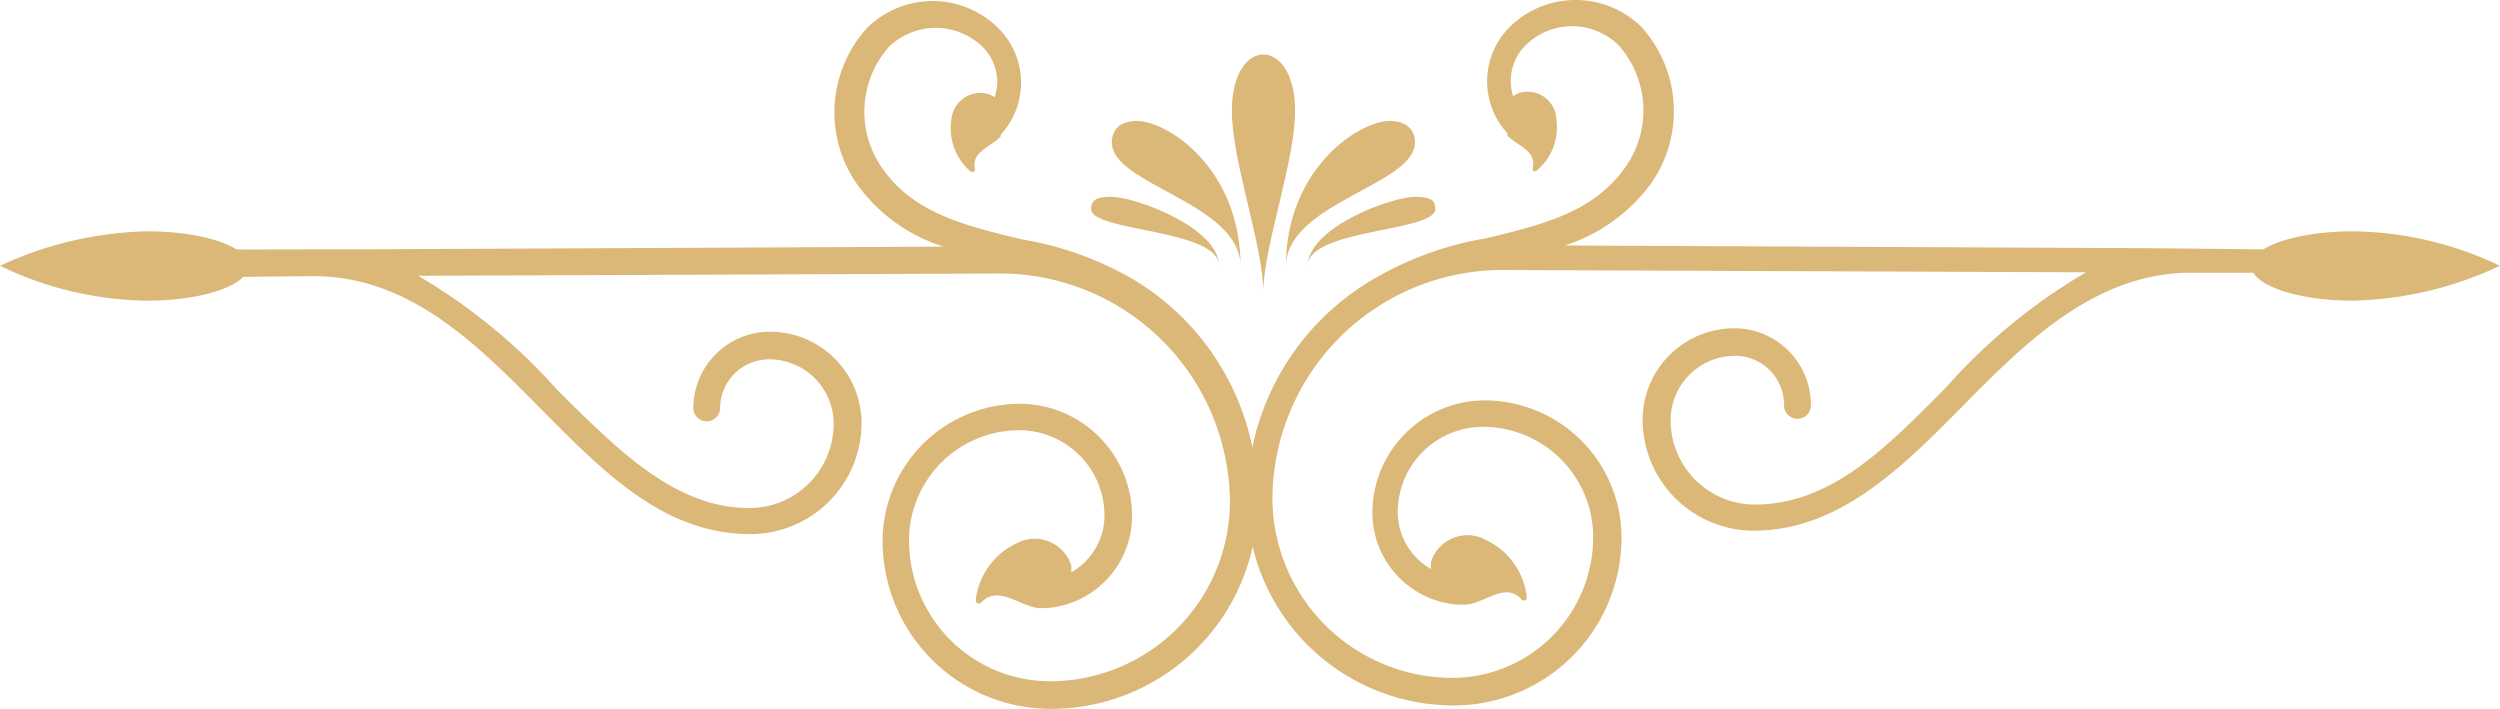 <svg xmlns="http://www.w3.org/2000/svg" width="155.18" height="44" viewBox="0 0 155.18 44"><g transform="translate(0 -0.005)"><path d="M746.7,390.86c-7.4,0,12.847,0-8.493-.19l-36.018-.167a10.73,10.73,0,0,0,5.162-3.592,7.8,7.8,0,0,0-.4-9.968,5.828,5.828,0,0,0-8.184,0,4.758,4.758,0,0,0-.143,6.59v.143h0c.642.666,1.832.952,1.57,2,0,.143,0,.285.238.19a3.5,3.5,0,0,0,1.237-3.164,1.784,1.784,0,0,0-2.379-1.641l-.309.167a3.117,3.117,0,0,1,.761-3.14,4.116,4.116,0,0,1,5.8,0,6.09,6.09,0,0,1,.238,7.779c-1.951,2.617-5.115,3.378-8.469,4.187a20.6,20.6,0,0,0-7.137,2.617h0a15.8,15.8,0,0,0-7.708,13.56,12.823,12.823,0,0,0,12.823,12.823,10.42,10.42,0,0,0,10.42-10.42,8.516,8.516,0,0,0-8.493-8.517,6.994,6.994,0,0,0-6.97,6.994,5.733,5.733,0,0,0,5.281,5.686h.381c1.285,0,2.522-1.451,3.568-.357a.19.19,0,0,0,.357-.119,4.5,4.5,0,0,0-2.545-3.545,2.379,2.379,0,0,0-3.4,1.356,2.726,2.726,0,0,0,0,.452,4.068,4.068,0,0,1-2.07-3.521,5.305,5.305,0,0,1,5.305-5.305,6.852,6.852,0,0,1,6.828,6.828,8.755,8.755,0,0,1-8.755,8.755A11.181,11.181,0,0,1,684.04,406.18a14.274,14.274,0,0,1,14.274-14.155l36.232.143a35.374,35.374,0,0,0-8.683,7.137c-3.711,3.735-7.137,7.28-11.895,7.28a5.234,5.234,0,0,1-5.21-5.234,4,4,0,0,1,4-4A3.045,3.045,0,0,1,715.8,400.4a.833.833,0,1,0,1.665,0,4.758,4.758,0,0,0-4.758-4.758,5.686,5.686,0,0,0-5.686,5.662,6.9,6.9,0,0,0,6.9,6.9c5.305,0,9.231-3.949,13.013-7.779s8.16-8.231,14.107-8.231h.143c20.293,0-1.784.167,5.258.167a.763.763,0,0,0,.262-1.5Z" transform="translate(-605.059 -375.26)" fill="#dbb778"/><path d="M714.581,392.7h0a20.483,20.483,0,0,0-7.137-2.617c-3.378-.809-6.542-1.57-8.493-4.187a6.09,6.09,0,0,1,.262-7.779,4.187,4.187,0,0,1,5.781,0,3.115,3.115,0,0,1,.928,2.212,3.046,3.046,0,0,1-.167.928l-.309-.167a1.808,1.808,0,0,0-2.379,1.641A3.5,3.5,0,0,0,704.3,385.9c.119,0,.262,0,.238-.19-.238-1.047.928-1.332,1.594-2h0v-.119a4.758,4.758,0,0,0-.143-6.613,5.781,5.781,0,0,0-8.16,0,7.779,7.779,0,0,0-.4,9.968,10.493,10.493,0,0,0,5.162,3.592l-36.327.167c-21.554,0-1.475.19-8.9.19a.833.833,0,0,0,0,1.665c7.137,0-14.631,0,5.971-.19h.143c5.947,0,10.111,4.187,14.107,8.231s7.708,7.779,13.013,7.779a6.9,6.9,0,0,0,6.9-6.9,5.686,5.686,0,0,0-5.685-5.662,4.758,4.758,0,0,0-4.758,4.758.833.833,0,0,0,1.665,0,3.045,3.045,0,0,1,3.045-3.045,4,4,0,0,1,4,4,5.234,5.234,0,0,1-5.21,5.234c-4.615,0-8.112-3.545-11.895-7.28a35.805,35.805,0,0,0-8.683-7.137l36.232-.143a14.274,14.274,0,0,1,14.155,14.155A11.181,11.181,0,0,1,709.2,417.515a8.754,8.754,0,0,1-8.755-8.755,6.851,6.851,0,0,1,6.828-6.828,5.305,5.305,0,0,1,5.305,5.305,4.069,4.069,0,0,1-2.07,3.521,1.378,1.378,0,0,0,0-.452,2.379,2.379,0,0,0-3.378-1.356,4.448,4.448,0,0,0-2.546,3.545.2.2,0,0,0,.357.119c1.047-1.094,2.379.262,3.568.357h.5a5.733,5.733,0,0,0,5.281-5.686,6.994,6.994,0,0,0-6.97-6.994,8.541,8.541,0,0,0-8.517,8.517,10.444,10.444,0,0,0,10.444,10.42A12.823,12.823,0,0,0,722.074,406.4a15.82,15.82,0,0,0-7.494-13.7Z" transform="translate(-644.02 -375.223)" fill="#dbb778"/><path d="M686,380.192c0,3.14-1.974,8.445-1.974,11.253,0-2.879-1.951-8.112-1.951-11.253C682.07,375.506,686,375.53,686,380.192Z" transform="translate(-605.61 -373.3)" fill="#dbb778"/><path d="M683.48,387.484c0-6.161,4.591-9.064,6.447-9.064.952,0,1.57.476,1.57,1.332C691.5,382.417,683.48,383.487,683.48,387.484Z" transform="translate(-603.665 -370.909)" fill="#dbb778"/><path d="M684.05,384.706c0-2.379,5.162-4.306,6.685-4.306.9,0,1.237.19,1.237.761C691.972,382.589,684.05,382.375,684.05,384.706Z" transform="translate(-602.88 -368.179)" fill="#dbb778"/><path d="M686.933,387.484c0-6.161-4.568-9.064-6.447-9.064-.952,0-1.546.476-1.546,1.332C678.94,382.417,686.933,383.487,686.933,387.484Z" transform="translate(-609.926 -370.909)" fill="#dbb778"/><path d="M686.346,384.706c0-2.379-5.186-4.306-6.709-4.306-.88,0-1.237.19-1.237.761C678.4,382.589,686.346,382.375,686.346,384.706Z" transform="translate(-610.671 -368.179)" fill="#dbb778"/><path d="M724.11,383.441a21.719,21.719,0,0,0-9.135-2.141c-3.473,0-6.3.952-6.3,2.141s2.831,2.165,6.3,2.165a22.648,22.648,0,0,0,9.135-2.165Z" transform="translate(-568.93 -366.937)" fill="#dbb778"/><path d="M649.93,383.441a21.53,21.53,0,0,0,9.135,2.165c3.474,0,6.3-.976,6.3-2.165s-2.831-2.141-6.3-2.141a22.837,22.837,0,0,0-9.135,2.141Z" transform="translate(-649.93 -366.937)" fill="#dbb778"/></g></svg>